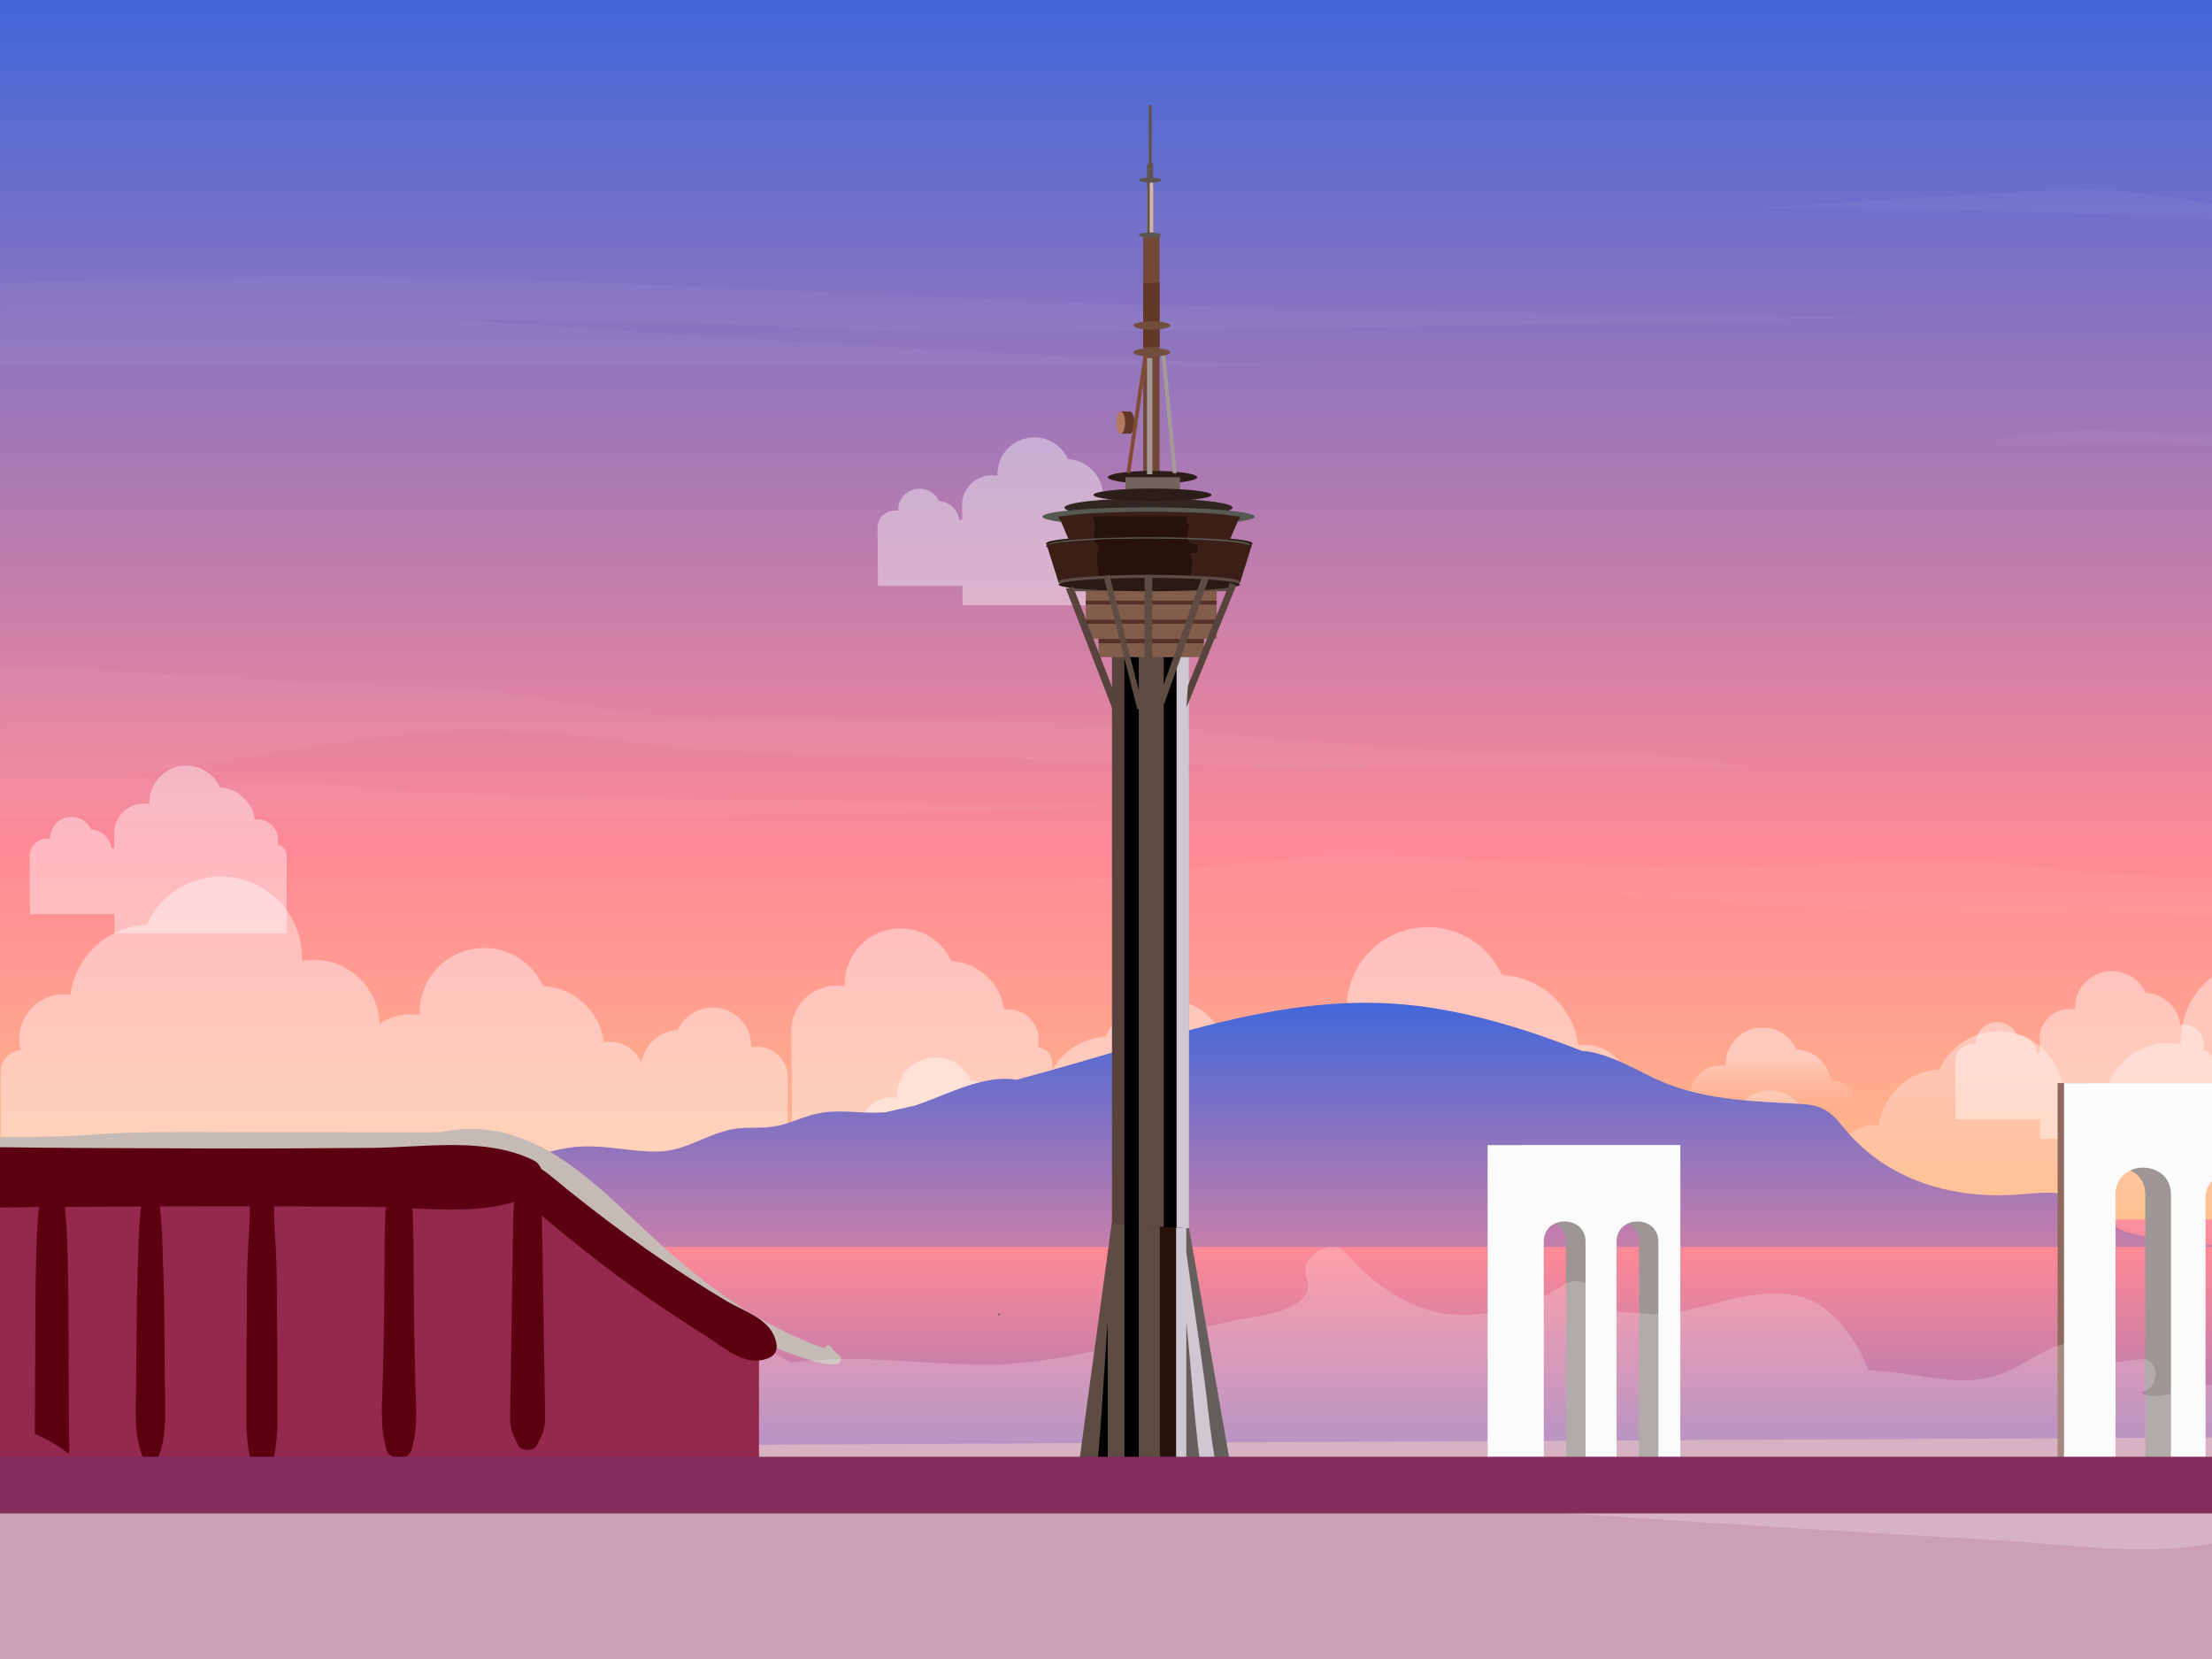 <svg width="1600" height="1200" viewBox="0 0 1600 1200" fill="none" xmlns="http://www.w3.org/2000/svg">
<rect x="0" y="0" width="1600" height="1200" fill="#808080" stroke="none"/>
<g clip-path="url(#clip0)">
<rect width="1600" height="1200" fill="url(#paint0_linear)"/>
<path d="M1721 882H-27V1205H1721V882Z" fill="url(#paint1_linear)"/>
<path opacity="0.4" d="M1340.76 800.327C1341.07 799.129 1341.23 797.893 1341.23 796.653C1341.23 794.729 1340.85 792.824 1340.11 791.046C1339.37 789.269 1338.29 787.655 1336.93 786.295C1335.57 784.936 1333.95 783.859 1332.17 783.125C1330.39 782.392 1328.49 782.017 1326.56 782.021C1325.85 782.009 1325.13 782.062 1324.43 782.178C1323.61 775.986 1320.65 770.275 1316.06 766.037C1311.47 761.799 1305.54 759.299 1299.31 758.972C1296.8 753.399 1292.45 748.854 1287 746.096C1281.55 743.337 1275.31 742.532 1269.33 743.813C1263.36 745.095 1258 748.387 1254.16 753.14C1250.32 757.893 1248.22 763.819 1248.22 769.931V770.999C1246.92 770.771 1245.61 770.655 1244.29 770.653C1238.84 770.646 1233.59 772.702 1229.6 776.406C1225.6 780.111 1223.16 785.191 1222.75 790.624V790.624V802.777H1221.93C1221.52 802.745 1221.1 802.745 1220.68 802.777C1220.21 799.178 1218.49 795.858 1215.82 793.397C1213.15 790.936 1209.7 789.488 1206.08 789.306C1204.62 786.085 1202.1 783.459 1198.95 781.863C1195.79 780.267 1192.19 779.796 1188.73 780.529C1185.27 781.262 1182.17 783.154 1179.93 785.892C1177.7 788.631 1176.46 792.051 1176.43 795.586C1176.42 795.784 1176.42 795.984 1176.43 796.182C1175.68 796.056 1174.91 795.993 1174.14 795.994C1170.97 795.984 1167.92 797.173 1165.59 799.322C1163.26 801.471 1161.83 804.421 1161.58 807.581V807.581L1161.83 850.569H1222.97V864.574H1347.41V807.707C1347.42 805.868 1346.74 804.093 1345.51 802.728C1344.28 801.363 1342.59 800.507 1340.76 800.327V800.327Z" fill="url(#paint2_linear)"/>
<path opacity="0.4" d="M1593.44 759.506C1593.76 758.307 1593.91 757.072 1593.91 755.832C1593.91 751.943 1592.37 748.213 1589.62 745.463C1586.87 742.713 1583.14 741.168 1579.25 741.168C1578.53 741.172 1577.82 741.225 1577.11 741.325C1576.28 735.139 1573.32 729.436 1568.73 725.204C1564.15 720.972 1558.22 718.477 1551.99 718.151C1549.48 712.578 1545.14 708.033 1539.68 705.274C1534.23 702.516 1527.99 701.71 1522.02 702.992C1516.04 704.274 1510.69 707.566 1506.84 712.319C1503 717.072 1500.9 722.998 1500.9 729.11V730.178C1499.61 729.927 1498.29 729.8 1496.98 729.801C1491.53 729.801 1486.28 731.859 1482.29 735.562C1478.29 739.265 1475.85 744.341 1475.43 749.772V749.772V761.924H1474.62C1474.2 761.893 1473.78 761.893 1473.36 761.924C1472.89 758.323 1471.18 755 1468.51 752.537C1465.84 750.075 1462.39 748.629 1458.76 748.453C1457.3 745.232 1454.79 742.607 1451.63 741.011C1448.48 739.414 1444.87 738.944 1441.41 739.677C1437.96 740.409 1434.85 742.301 1432.62 745.04C1430.38 747.778 1429.15 751.198 1429.12 754.733C1429.1 754.932 1429.1 755.131 1429.12 755.33C1428.36 755.204 1427.59 755.14 1426.83 755.141C1423.66 755.132 1420.6 756.321 1418.27 758.47C1415.94 760.619 1414.51 763.569 1414.27 766.728L1414.49 809.716H1475.65V823.721H1600.28V766.791C1600.28 764.935 1599.57 763.15 1598.3 761.797C1597.03 760.445 1595.29 759.626 1593.44 759.506V759.506Z" fill="url(#paint3_linear)"/>
<path opacity="0.4" d="M750.671 757.653C751.125 755.835 751.357 753.969 751.362 752.095C751.362 746.266 749.046 740.675 744.924 736.553C740.802 732.431 735.211 730.115 729.381 730.115C728.33 730.123 727.28 730.206 726.241 730.366C725.003 720.994 720.515 712.353 713.561 705.949C706.606 699.546 697.626 695.785 688.183 695.323C684.396 686.895 677.833 680.021 669.59 675.848C661.347 671.674 651.922 670.454 642.888 672.39C633.854 674.326 625.756 679.302 619.948 686.487C614.139 693.672 610.969 702.631 610.968 711.871C610.968 712.405 610.968 712.938 610.968 713.472C608.999 713.119 607.003 712.941 605.002 712.938C596.77 712.938 588.842 716.047 582.805 721.642C576.767 727.238 573.065 734.907 572.439 743.115V743.115L573.067 855.059H761.128V768.675C761.124 765.85 760.038 763.133 758.093 761.083C756.149 759.033 753.493 757.806 750.671 757.653V757.653Z" fill="url(#paint4_linear)"/>
<path opacity="0.4" d="M200.652 611.042C200.969 609.833 201.127 608.587 201.123 607.337C201.115 603.453 199.566 599.731 196.817 596.988C194.068 594.245 190.343 592.704 186.459 592.704C185.744 592.708 185.031 592.761 184.324 592.861C183.498 586.671 180.536 580.965 175.949 576.727C171.362 572.49 165.438 569.989 159.203 569.656C156.719 564.052 152.385 559.473 146.926 556.685C141.467 553.898 135.216 553.071 129.221 554.345C123.225 555.618 117.85 558.914 113.996 563.68C110.141 568.445 108.042 574.391 108.051 580.52V581.588C106.755 581.36 105.441 581.244 104.126 581.243C98.677 581.235 93.427 583.291 89.431 586.995C85.435 590.7 82.989 595.78 82.585 601.214V613.397C82.313 613.382 82.04 613.382 81.768 613.397C81.35 613.366 80.93 613.366 80.512 613.397C80.044 609.799 78.324 606.48 75.655 604.023C72.985 601.566 69.535 600.126 65.911 599.957C64.452 596.737 61.938 594.111 58.783 592.515C55.629 590.919 52.023 590.448 48.565 591.181C45.106 591.914 42.002 593.806 39.765 596.544C37.529 599.282 36.295 602.702 36.268 606.238C36.252 606.447 36.252 606.657 36.268 606.866C35.514 606.713 34.745 606.64 33.976 606.646C30.807 606.636 27.751 607.825 25.422 609.974C23.092 612.123 21.661 615.073 21.416 618.233V618.233L21.667 661.221H82.804V675.257H207.34V618.201C207.308 616.392 206.607 614.659 205.372 613.337C204.136 612.015 202.455 611.197 200.652 611.042V611.042Z" fill="url(#paint5_linear)"/>
<path opacity="0.4" d="M813.975 373.462C814.291 372.263 814.45 371.028 814.446 369.788C814.446 365.904 812.905 362.179 810.162 359.43C807.418 356.68 803.697 355.132 799.813 355.124C799.088 355.127 798.364 355.179 797.646 355.281C796.82 349.094 793.856 343.391 789.269 339.159C784.681 334.927 778.758 332.433 772.525 332.107C770.017 326.533 765.673 321.988 760.219 319.23C754.765 316.471 748.53 315.666 742.554 316.948C736.578 318.23 731.222 321.521 727.379 326.274C723.536 331.027 721.438 336.954 721.436 343.066V344.133C720.143 343.879 718.829 343.753 717.511 343.756C712.039 343.751 706.768 345.823 702.764 349.553C698.76 353.283 696.32 358.394 695.939 363.853V363.853V376.005H695.154C694.725 375.974 694.295 375.974 693.866 376.005C693.399 372.404 691.68 369.081 689.011 366.619C686.342 364.156 682.892 362.71 679.265 362.534C677.806 359.314 675.292 356.688 672.137 355.092C668.982 353.495 665.377 353.025 661.919 353.758C658.46 354.49 655.356 356.383 653.119 359.121C650.883 361.859 649.649 365.279 649.622 368.814C649.622 369.003 649.622 369.223 649.622 369.411C648.865 369.285 648.098 369.222 647.33 369.223C644.161 369.213 641.105 370.402 638.776 372.551C636.446 374.7 635.015 377.65 634.77 380.809L635.021 423.797H696.19V437.802H820.632V380.747C820.631 378.921 819.948 377.161 818.716 375.813C817.485 374.465 815.793 373.626 813.975 373.462V373.462Z" fill="url(#paint6_linear)"/>
<path opacity="0.4" d="M1780.84 819.608C1781.51 816.96 1781.85 814.238 1781.84 811.506C1781.84 802.978 1778.46 794.8 1772.43 788.77C1766.4 782.739 1758.22 779.352 1749.69 779.352C1748.1 779.355 1746.52 779.47 1744.95 779.697C1743.15 766.085 1736.63 753.536 1726.53 744.231C1716.43 734.926 1703.4 729.454 1689.68 728.765C1684.17 716.524 1674.63 706.542 1662.65 700.482C1650.67 694.423 1636.97 692.652 1623.84 695.465C1610.71 698.278 1598.95 705.505 1590.5 715.941C1582.05 726.377 1577.44 739.392 1577.42 752.818C1577.42 753.603 1577.42 754.388 1577.42 755.173C1574.56 754.657 1571.66 754.394 1568.76 754.388C1556.78 754.387 1545.24 758.919 1536.46 767.073C1527.68 775.228 1522.32 786.401 1521.44 798.349H1521.22V800.924C1514.82 796.312 1507.12 793.839 1499.24 793.859C1496.93 793.86 1494.63 794.07 1492.36 794.487C1492.36 793.89 1492.36 793.262 1492.36 792.634C1492.36 781.946 1488.69 771.582 1481.97 763.271C1475.25 754.96 1465.88 749.204 1455.43 746.963C1444.98 744.723 1434.08 746.133 1424.54 750.958C1415 755.783 1407.41 763.733 1403.02 773.48C1392.11 774.038 1381.75 778.397 1373.72 785.802C1365.68 793.207 1360.5 803.19 1359.06 814.018C1357.82 813.828 1356.56 813.734 1355.29 813.736C1350.3 813.741 1345.42 815.207 1341.24 817.951C1337.07 820.696 1333.79 824.601 1331.81 829.185C1330.9 822.775 1327.79 816.88 1323.01 812.513C1318.23 808.146 1312.08 805.581 1305.62 805.257C1303.02 799.435 1298.5 794.683 1292.81 791.796C1287.13 788.909 1280.62 788.062 1274.39 789.397C1268.15 790.732 1262.57 794.169 1258.56 799.131C1254.56 804.093 1252.38 810.28 1252.39 816.656V817.786C1251.04 817.532 1249.66 817.406 1248.28 817.41C1242.66 817.444 1237.26 819.576 1233.14 823.387C1229.01 827.198 1226.46 832.413 1225.99 838.009V838.009L1226.46 915.161H1319.09V958.086H1522.32V960.849H1795.5V835.622C1795.5 831.603 1794 827.73 1791.28 824.765C1788.57 821.801 1784.84 819.961 1780.84 819.608V819.608Z" fill="url(#paint7_linear)"/>
<g opacity="0.2">
<path opacity="0.2" d="M0.157 205.152C0.157 205.152 113.483 199.846 243.765 199.846C374.048 199.846 656.499 214.541 785.682 219.22C914.866 223.899 1359.85 229.802 1359.85 229.802C1359.85 229.802 848.013 240.353 710.509 240.353C573.004 240.353 551.997 230.933 325.376 230.933C325.376 230.933 820.883 266.164 1013.46 265.003H0.157V205.152Z" fill="white"/>
<path opacity="0.2" d="M1795.5 619.048C1795.5 619.048 1683.65 641.939 1565.65 634.748C1447.65 627.557 1459.11 622.408 1399.66 622.408C1340.22 622.408 1284.74 629.065 1210.16 627.495C1135.58 625.925 1005.27 617.132 963.6 618.891C921.931 620.649 772.054 638.862 772.054 638.862C772.054 638.862 1070.61 639.144 1181.59 647.968C1292.56 656.792 1407.01 662.036 1488.03 660.277C1569.04 658.519 1669.74 667.625 1705.57 675.255C1741.4 682.886 1780.72 684.676 1758.95 694.63C1737.19 704.584 1676.18 711.649 1676.18 711.649L1795.35 715.763L1795.5 619.048Z" fill="white"/>
<path opacity="0.2" d="M1795.51 311.131C1769.35 316.049 1742.71 317.935 1716.13 316.751C1675.3 314.302 1679.32 312.481 1658.79 312.481C1638.25 312.481 1619.1 314.773 1593.32 314.239C1567.54 313.706 1522.54 310.66 1508.16 311.099C1493.78 311.539 1442.06 318.007 1442.06 318.007C1442.06 318.007 1545.18 318.007 1583.36 321.148C1621.55 324.288 1661.24 326.015 1689.21 325.418C1717.19 324.821 1752.02 327.93 1764.36 330.568C1776.7 333.206 1790.33 333.708 1782.82 337.288C1775.32 340.867 1754.21 343.16 1754.21 343.16L1795.38 344.573L1795.51 311.131Z" fill="white"/>
<path opacity="0.2" d="M0.157 484.495C0.157 484.495 57.997 483.49 103.78 486.567C149.562 489.645 276.83 497.118 317.306 497.118C357.782 497.118 463.509 520.92 517.644 520.041C571.779 519.162 835.579 520.92 869.021 527.954C902.463 534.988 1066.31 546.449 1149.96 545.57C1233.62 544.691 1262.73 555.398 1262.73 555.398C1262.73 555.398 1054 552.761 979.144 555.398C904.284 558.036 852.347 550.123 801.258 550.123C750.168 550.123 580.226 543.843 535.292 543.843C490.357 543.843 398.792 525.348 332.755 527.985C266.719 530.623 87.043 562.307 87.043 562.307C87.043 562.307 172.485 564.505 202.85 564.505C233.215 564.505 284.304 573.736 314.26 573.736C344.217 573.736 438.42 577.285 483.825 577.724C529.231 578.164 842.675 583.439 842.675 583.439C842.675 583.439 530.048 590.473 481.565 590.473H0.157V484.495Z" fill="white"/>
<path opacity="0.2" d="M1262.88 151.111C1262.88 151.111 1463.38 137.044 1511.52 137.044C1559.65 137.044 1672.51 161.693 1672.51 161.693C1672.51 161.693 1431.1 148.756 1262.88 151.111Z" fill="white"/>
</g>
<path opacity="0.4" d="M1177.47 796.057C1178.17 793.414 1178.52 790.69 1178.51 787.956C1178.5 779.425 1175.11 771.246 1169.07 765.217C1163.04 759.188 1154.85 755.801 1146.32 755.801C1144.75 755.804 1143.17 755.92 1141.61 756.146C1139.8 742.535 1133.28 729.99 1123.17 720.69C1113.07 711.391 1100.03 705.926 1086.32 705.245C1080.81 692.993 1071.28 682.998 1059.29 676.93C1047.31 670.861 1033.61 669.086 1020.48 671.901C1007.34 674.715 995.575 681.95 987.132 692.396C978.69 702.842 974.086 715.867 974.089 729.299C974.089 730.084 974.089 730.869 974.089 731.622C971.229 731.105 968.328 730.842 965.422 730.837C953.447 730.844 941.917 735.38 933.146 743.533C924.375 751.687 919.012 762.856 918.132 774.799H917.881V777.373C911.477 772.774 903.785 770.313 895.9 770.34C893.583 770.34 891.271 770.551 888.992 770.968C888.992 770.34 888.992 769.712 888.992 769.084C888.989 758.395 885.321 748.031 878.601 739.72C871.88 731.409 862.514 725.653 852.063 723.413C841.612 721.172 830.71 722.582 821.173 727.407C811.636 732.233 804.041 740.182 799.656 749.929C788.745 750.481 778.373 754.838 770.341 762.245C762.31 769.651 757.127 779.637 755.695 790.468C750.106 789.628 744.397 790.664 739.46 793.414C734.523 796.164 730.636 800.472 728.408 805.666C727.51 799.25 724.404 793.347 719.624 788.974C714.844 784.601 708.69 782.031 702.219 781.707C699.677 775.788 695.16 770.934 689.439 767.974C683.717 765.015 677.146 764.132 670.846 765.477C664.546 766.822 658.909 770.312 654.895 775.351C650.881 780.389 648.74 786.664 648.838 793.105C648.838 793.482 648.838 793.859 648.838 794.236C647.481 793.983 646.104 793.857 644.724 793.859C639.046 793.859 633.578 796.004 629.415 799.864C625.251 803.725 622.7 809.016 622.272 814.678V814.678L622.712 891.861H715.345V934.755H918.886V937.518H1192.07V812.071C1192.07 808.064 1190.57 804.203 1187.87 801.242C1185.17 798.28 1181.46 796.432 1177.47 796.057V796.057Z" fill="url(#paint8_linear)"/>
<path opacity="0.4" d="M15.041 759.506C13.803 754.749 13.671 749.771 14.657 744.955C15.643 740.14 17.72 735.614 20.728 731.726C23.736 727.839 27.596 724.693 32.01 722.53C36.424 720.367 41.275 719.245 46.191 719.25C47.777 719.254 49.362 719.37 50.932 719.595C52.737 705.987 59.255 693.442 69.352 684.142C79.45 674.842 92.487 669.376 106.198 668.694C111.7 656.442 121.238 646.447 133.22 640.378C145.202 634.31 158.903 632.535 172.036 635.349C185.169 638.164 196.939 645.398 205.381 655.844C213.824 666.29 218.428 679.316 218.425 692.747C218.425 693.532 218.425 694.317 218.425 695.102C221.282 694.559 224.183 694.286 227.092 694.286C239.067 694.293 250.597 698.829 259.367 706.982C268.138 715.136 273.502 726.304 274.381 738.247H274.633V740.665C281.043 736.079 288.731 733.619 296.613 733.631C298.93 733.632 301.242 733.842 303.521 734.259C303.521 733.631 303.521 733.003 303.521 732.375C303.515 721.684 307.177 711.315 313.896 702.999C320.615 694.684 329.984 688.926 340.438 686.687C350.891 684.449 361.797 685.865 371.332 690.7C380.867 695.535 388.454 703.496 392.826 713.252C403.734 713.797 414.106 718.148 422.138 725.549C430.17 732.95 435.354 742.932 436.787 753.759C442.376 752.92 448.085 753.956 453.022 756.705C457.959 759.455 461.846 763.764 464.074 768.957C464.978 762.544 468.085 756.645 472.864 752.273C477.643 747.901 483.794 745.329 490.263 744.998C492.904 739.252 497.424 734.578 503.078 731.744C508.731 728.911 515.182 728.089 521.366 729.413C527.549 730.736 533.098 734.127 537.096 739.027C541.095 743.926 543.305 750.042 543.362 756.366C543.362 756.742 543.362 757.088 543.362 757.465C544.718 757.212 546.095 757.086 547.475 757.088C553.153 757.088 558.622 759.232 562.785 763.093C566.948 766.954 569.499 772.245 569.927 777.907V777.907L569.487 855.09H476.855V897.984H273.691V900.81H0.502V775.52C0.507 771.523 1.997 767.67 4.684 764.71C7.371 761.75 11.063 759.895 15.041 759.506V759.506Z" fill="url(#paint9_linear)"/>
<path d="M1693.43 1117.23C1680.14 1134.53 1650.05 1139.78 1629.09 1146.06C1596.77 1155.73 1563.9 1163.78 1530.71 1170.75C1400.98 1197.85 1268.06 1206.27 1135.13 1208.59C1000.25 1210.92 862.443 1214.22 728.861 1195.06C658.887 1184.97 591.051 1165.68 520.841 1156.7C453.472 1148.1 384.379 1147.59 316.869 1155.31C259.166 1161.91 194.823 1185.01 145.817 1145.17C103.692 1111 100.671 1059.11 111.177 1012.52C119.778 974.446 130.008 926.043 159.53 894.289C146.928 892.57 134.421 889.921 121.96 886.015C120.472 885.552 121.075 883.783 122.613 883.969C137.493 885.829 152.367 886.663 167.246 886.804C168.362 885.829 169.428 884.803 170.594 883.828C182.774 874.066 205.746 859.142 222.993 868.622C229.131 871.97 232.338 877.364 232.806 882.848C277.207 877.595 321.237 867.969 364.619 859.599C368.71 837.933 403.536 829.84 421.854 829.237C439.985 828.634 457.931 833.284 476.113 832.912C496.059 832.494 510.888 820.36 529.91 816.776C538.325 815.197 546.413 816.077 554.833 815.428C566.877 814.498 574.875 810.175 586.17 806.732C604.719 801.012 622.016 806.219 640.801 804.455C647.914 802.876 654.936 801.293 662.004 799.619C686.133 791.531 711.101 777.069 735.325 781.02C764.289 773.163 793.163 764.793 822.178 756.097C887.828 736.432 955.434 718.994 1025.36 727.595C1066.79 732.712 1105.94 745.219 1144.06 760.048C1161.41 761.35 1179.77 771.67 1193.67 778.552C1228.83 795.939 1264.72 796.312 1303.91 798.589C1324.83 799.845 1328.23 810.678 1340.37 823.371C1349.76 833.183 1361.06 841.688 1373.61 848.153C1400.53 862.057 1431.68 866.566 1462.46 863.821C1478.59 862.334 1494.4 861.032 1508.9 869.029C1521.04 875.68 1525.59 887.583 1539.59 891.534C1569.72 900.09 1600.31 894.465 1628.16 911.154C1650.57 924.59 1666.1 946.583 1671.96 969.877C1672.33 971.505 1672.7 973.18 1673.03 974.854C1676.05 977.085 1678.94 979.458 1681.59 982.107C1700.7 1001.22 1697.72 1028.79 1698.6 1052.55C1699.29 1071.39 1706.41 1100.35 1693.43 1117.23Z" fill="url(#paint10_linear)"/>
<path d="M1759 902H-68V1210H1759V902Z" fill="url(#paint11_linear)"/>
<g style="mix-blend-mode:soft-light">
<path d="M1759 1039L-68 1048.07L-67.97 1203H1759V1039Z" fill="#CD9FB3"/>
</g>
<path d="M1085.23 828.235V1066.49H1102.68V898.118C1102.68 878.629 1132.92 878.659 1132.92 898.118V1066.49H1155.37V898.118C1155.37 878.629 1185.61 878.659 1185.61 898.118V1066.49H1201.49V828.235H1085.23V828.235Z" fill="#9E9694"/>
<path d="M1100.75 828.235H1075.96V1066.49H1100.75V828.235Z" fill="#313230"/>
<path d="M1492.97 783.433V1066.49H1530.08V864.027C1530.08 838.089 1570.32 838.129 1570.32 864.027V1066.49H1595.17V867.124C1595.17 841.186 1635.41 841.226 1635.41 867.124V1066.49H1658.68V783.433H1492.97Z" fill="#FCFBFD"/>
<path d="M1508.22 783.433C1510.15 791.455 1506.95 797.794 1501.54 801.61C1501.12 833.917 1500.9 866.229 1500.84 898.541C1501.18 904.086 1501.54 909.625 1501.77 915.175C1503.89 965.453 1504.04 1015.96 1503.63 1066.49H1520.78V864.027C1520.78 838.089 1561.03 838.129 1561.03 864.027V1066.49H1585.87V867.124C1585.87 841.186 1626.12 841.226 1626.12 867.124V1066.49H1649.39V783.433H1508.22Z" fill="#FCFBFD"/>
<path d="M1508.22 783.433C1510.15 791.455 1506.95 797.794 1501.54 801.61C1501.12 833.917 1500.9 866.229 1500.84 898.541C1501.18 904.086 1501.54 909.625 1501.77 915.175C1503.89 965.453 1504.04 1015.96 1503.63 1066.49H1511.48V864.027C1511.48 838.089 1551.73 838.129 1551.73 864.027V1066.49H1576.57V867.124C1576.57 841.186 1616.82 841.226 1616.82 867.124V1066.49H1640.09V783.433H1508.22Z" fill="#9E9694"/>
<path d="M1511.45 783.433H1488.32V1066.49H1511.45V783.433Z" fill="#8E6A5E"/>
<path d="M1630.27 1206.64C1498.95 1251.29 1363.85 1277.47 1230.31 1313.63C1188.4 1324.98 1146.72 1337.52 1105.16 1350.66H1658.68V1196.71C1649.25 1200.09 1639.79 1203.41 1630.27 1206.64Z" fill="#6A4E44"/>
<path d="M607.327 980.518C607.342 980.507 607.357 980.497 607.373 980.487C607.272 980.407 607.161 980.361 607.061 980.286C606.925 980.165 606.809 980.03 606.649 979.929C604.276 978.451 602.386 975.797 600.516 973.756C599.129 972.243 596.791 973.525 596.615 975.214C594.951 974.646 593.272 974.093 591.588 973.495C584.918 971.132 578.448 968.343 572.044 965.336C560.251 959.792 548.82 953.694 537.822 946.692C515.136 932.255 494.415 915.244 474.569 897.158C437.135 863.041 397.227 817.644 342.505 816.538C334.513 816.377 326.565 817.267 318.774 818.941C315.748 818.976 312.722 819.011 309.715 819.006C295.042 818.996 280.369 818.986 265.696 818.976C236.349 818.956 207.003 818.926 177.661 818.916C148.34 818.901 118.933 818.484 89.627 819.439C74.939 819.916 60.301 821.474 45.607 821.887C30.929 822.304 16.276 822.47 1.588 822.495C-14.629 822.525 -30.85 822.063 -47.062 821.776C-64.037 821.474 -80.591 820.359 -97.149 824.717C-102.281 826.069 -102.286 833.765 -97.149 835.122C-82.767 838.907 -68.778 838.45 -54.014 838.189C-39.341 837.927 -24.667 837.651 -9.994 837.404C19.398 836.912 48.714 837.907 78.04 839.727C107.306 841.546 136.763 840.828 166.075 840.903C195.421 840.978 224.768 840.888 254.109 840.868C258.769 840.863 263.424 840.863 268.084 840.858C263.514 844.341 259.251 848.277 255.16 852.238C251.234 856.034 255.28 862.604 260.408 861.252C273.829 857.718 286.054 852.334 298.822 846.885C304.07 844.643 309.535 842.607 315.109 840.938C328.003 841.114 340.992 841.34 353.73 840.104C355.585 839.923 357.153 839.385 358.48 838.631C375.652 842.356 391.517 851.183 406.049 861.473C426.935 876.267 445.826 894.006 465.607 910.233C485.769 926.776 506.228 943.309 528.386 957.138C540.154 964.482 552.43 971.238 565.253 976.571C571.652 979.236 578.247 981.493 584.893 983.453C591.608 985.434 598.757 987.942 605.789 986.459C608.599 985.876 609.031 982.357 607.327 980.518Z" fill="#C6BAB6"/>
<path d="M722.597 950.156C721.757 950.156 721.752 951.463 722.597 951.463C723.436 951.463 723.436 950.156 722.597 950.156Z" fill="#6A4E44"/>
<path opacity="0.2" d="M1669.38 1085.38C1606.7 1136.34 1521.11 1118.39 1446.34 1114.21C1290.63 1105.47 1134.97 1094.87 979.399 1084.13C900.081 1078.69 820.758 1073.2 741.44 1067.76C702.196 1065.06 662.861 1062.79 623.667 1059.63C616.74 1059.07 609.763 1058.46 602.791 1057.62C578.335 1059.34 553.83 1060.83 529.374 1061.99C508.126 1062.92 496.087 1041.35 501.013 1023.13C486.275 1007.5 496.409 980.303 516.169 974.728C535.231 969.334 551.367 974.125 568.337 983.374C569.78 984.163 571.223 984.907 572.66 985.651C617.152 979.141 664.254 986.536 709.912 987.139C749.9 987.652 790.532 977.563 829.404 969.193C850.466 964.639 871.478 959.939 892.496 955.289C907.606 951.987 953.777 948.548 945.036 924.696C939.084 908.424 963.68 893.731 974.794 907.399C991.996 928.461 1022.5 949.197 1049.98 950.73C1079.18 952.359 1107.02 945.618 1131.34 929.341C1144.17 920.785 1162.77 935.107 1157.8 949.659C1158.68 947.055 1190.72 950.544 1194.67 950.499C1209.26 950.358 1223.07 947.292 1237.07 943.662C1257.94 938.223 1279.75 932.317 1301.32 937.665C1319.36 942.084 1330.98 955.611 1341.17 970.4C1345.45 976.583 1348.51 983.882 1351.49 991.09C1360.47 991.789 1369.39 992.578 1378.27 993.784C1401.05 996.856 1423.65 1002.15 1446.2 994.252C1473.17 984.721 1500.08 954.219 1527.66 981.464C1528.96 982.72 1530.07 984.023 1531.15 985.324C1536.73 984.535 1542.35 983.836 1547.98 983.233C1562.25 981.7 1562.48 1002.11 1551.09 1006.39C1550.21 1006.71 1549.37 1007.13 1548.53 1007.5C1552.77 1009.78 1558.62 1010.52 1568.01 1008.62C1583.54 1005.5 1593.63 999.832 1610.18 1002.34C1642.92 1007.32 1665.74 1032.52 1675.23 1063.11C1677.47 1070.27 1675.37 1080.5 1669.38 1085.38Z" fill="url(#paint12_linear)"/>
<path d="M1075.96 828.235V1066.49H1116.63V898.118C1116.63 878.629 1146.87 878.659 1146.87 898.118V1066.49H1169.32V898.118C1169.32 878.629 1199.56 878.659 1199.56 898.118V1066.49H1215.44V828.235H1075.96V828.235Z" fill="#FBFBFC"/>
<path d="M1492.97 783.433V1066.49H1530.08V864.027C1530.08 838.089 1570.32 838.129 1570.32 864.027V1066.49H1595.17V867.124C1595.17 841.186 1635.41 841.226 1635.41 867.124V1066.49H1658.68V783.433H1492.97Z" fill="#FCFBFD"/>
<path d="M859.718 468.844H805.712V1042.53H859.718V468.844Z" fill="black"/>
<path d="M841.717 468.844H823.716V1042.53H841.717V468.844Z" fill="#5E4B42"/>
<path d="M860.056 468.844H851.054V1042.53H860.056V468.844Z" fill="#CEC9D0"/>
<path d="M813.331 468.844H804.329V1042.53H813.331V468.844Z" fill="#57423C"/>
<path d="M870.798 461.979H794.635V475.353H870.798V461.979Z" fill="#835D4B"/>
<path d="M880.029 449.685H785.403V461.975H880.029V449.685Z" fill="#835D4B"/>
<path d="M880.029 437.397H785.403V449.686H880.029V437.397Z" fill="#835D4B"/>
<path d="M834.103 135.917H829.675V279.312H834.103V135.917Z" fill="#E6C5BB"/>
<path d="M833.124 116.939V76H830.921V117.481C830.921 118.179 830.342 118.571 829.672 118.69V219.398H834.1V118.088C833.555 117.912 833.124 117.538 833.124 116.939Z" fill="#5E5451"/>
<path d="M834.103 130.222H831.597V219.395H834.103V130.222Z" fill="#D4B4AB"/>
<path d="M838.758 170.049H826.903V358.204H838.758V170.049Z" fill="#71483A"/>
<path d="M828.947 204.818C828.26 204.832 827.587 204.804 826.903 204.804V251.221C829.595 251.031 832.314 250.886 835.079 250.832C836.314 250.807 837.535 250.844 838.758 250.864V204.259C835.559 204.548 832.289 204.753 828.947 204.818Z" fill="#623827"/>
<path d="M880.029 425.104H785.403V437.394H880.029V425.104Z" fill="#835D4B"/>
<path d="M888.963 421.648H776.98V427.638H888.963V421.648Z" fill="#5C4E44"/>
<path d="M831.332 398.459C872.513 398.459 905.897 396.009 905.897 392.986C905.897 389.963 872.513 387.512 831.332 387.512C790.151 387.512 756.768 389.963 756.768 392.986C756.768 396.009 790.151 398.459 831.332 398.459Z" fill="#291A14"/>
<path d="M831.333 425.467C867.536 425.467 896.884 423.313 896.884 420.655C896.884 417.998 867.536 415.844 831.333 415.844C795.13 415.844 765.781 417.998 765.781 420.655C765.781 423.313 795.13 425.467 831.333 425.467Z" fill="#5C4C46"/>
<path d="M830.747 373.943C864.338 373.943 891.569 370.925 891.569 367.201C891.569 363.478 864.338 360.459 830.747 360.459C797.156 360.459 769.925 363.478 769.925 367.201C769.925 370.925 797.156 373.943 830.747 373.943Z" fill="#312621"/>
<path d="M830.748 380.451C873.134 380.451 907.495 377.432 907.495 373.709C907.495 369.985 873.134 366.966 830.748 366.966C788.361 366.966 754 369.985 754 373.709C754 377.432 788.361 380.451 830.748 380.451Z" fill="#575A53"/>
<path d="M888.957 391.825H773.704L765.781 373.413H896.883L888.957 391.825Z" fill="#3B1F16"/>
<path d="M831.332 379.765C867.535 379.765 896.883 377.611 896.883 374.953C896.883 372.296 867.535 370.142 831.332 370.142C795.129 370.142 765.781 372.296 765.781 374.953C765.781 377.611 795.129 379.765 831.332 379.765Z" fill="#3B1F16"/>
<path d="M859.096 387.385C858.855 386.903 858.727 386.395 858.804 385.884C859.119 383.726 859.551 381.591 860.039 379.462C858.472 378.318 857.603 376.484 858.319 374.923C858.554 374.406 858.849 373.91 859.142 373.413H790.692C790.686 373.529 790.698 373.645 790.692 373.759C791.933 377.083 791.952 380.904 791.745 383.97C791.618 385.821 791.368 387.76 790.919 389.676C791.339 390.406 791.771 391.104 792.197 391.823H859.942C859.148 391.025 858.662 390.054 858.81 389.137C858.898 388.552 859 387.97 859.096 387.385Z" fill="#27120B"/>
<path d="M896.884 421.646H765.781L756.768 392.986H905.894L896.884 421.646Z" fill="#3B1F16"/>
<path d="M861.935 412.573C862.386 409.948 862.696 407.055 862.244 404.44C861.901 402.456 861.22 400.486 860.717 398.524C860.323 396.991 859.619 394.99 859.252 392.986H792.903C792.932 393.031 792.943 393.088 792.971 393.136C793.343 393.752 793.71 394.391 794.076 394.995C795.191 396.829 794.703 398.68 793.409 399.992C793.392 407.174 793.954 414.51 795.637 421.649H859.514C860.527 418.663 861.404 415.651 861.935 412.573Z" fill="#27120B"/>
<path d="M831.333 425.467C867.536 425.467 896.884 423.313 896.884 420.655C896.884 417.998 867.536 415.844 831.333 415.844C795.13 415.844 765.781 417.998 765.781 420.655C765.781 423.313 795.13 425.467 831.333 425.467Z" fill="#5C4C46"/>
<path d="M831.332 399.293C871.561 399.293 904.174 396.898 904.174 393.945C904.174 390.991 871.561 388.596 831.332 388.596C791.103 388.596 758.491 390.991 758.491 393.945C758.491 396.898 791.103 399.293 831.332 399.293Z" fill="#575A53"/>
<path d="M830.472 400.63C871.176 400.63 904.174 398.172 904.174 395.14C904.174 392.108 871.176 389.65 830.472 389.65C789.768 389.65 756.771 392.108 756.771 395.14C756.771 398.172 789.768 400.63 830.472 400.63Z" fill="#3B1F16"/>
<path d="M865.727 394.017C865.699 393.827 865.73 393.642 865.744 393.458C864.867 393.606 863.956 393.654 863.033 393.489C861.165 393.157 859.28 391.644 858.877 390.068C850.134 389.796 840.538 389.645 830.472 389.645C816.096 389.645 802.728 389.955 791.396 390.486C791.83 391.232 792.267 391.956 792.707 392.689C792.909 392.947 793.082 393.225 793.21 393.535C793.499 394.014 793.786 394.517 794.075 394.991C795.163 396.779 794.723 398.582 793.502 399.885C804.375 400.356 816.993 400.626 830.472 400.626C843.528 400.626 855.78 400.373 866.414 399.928C866.247 397.921 866.008 395.939 865.727 394.017Z" fill="#27120B"/>
<path d="M865.727 394.017C865.699 393.827 865.73 393.642 865.744 393.458C864.867 393.606 863.956 393.654 863.033 393.489C861.165 393.157 859.28 391.644 858.877 390.068C850.134 389.796 840.538 389.645 830.472 389.645C816.096 389.645 802.728 389.955 791.396 390.486C791.83 391.232 792.267 391.956 792.707 392.689C792.909 392.947 793.082 393.225 793.21 393.535C793.499 394.014 793.786 394.517 794.075 394.991C795.163 396.779 794.723 398.582 793.502 399.885C804.375 400.356 816.993 400.626 830.472 400.626C843.528 400.626 855.78 400.373 866.414 399.928C866.247 397.921 866.008 395.939 865.727 394.017Z" fill="#27120B"/>
<path d="M880.029 434.504H785.403V437.397H880.029V434.504Z" fill="#543227"/>
<path d="M880.029 448.241H785.403V451.134H880.029V448.241Z" fill="#543227"/>
<path d="M870.798 461.99H794.635V465.328H870.798V461.99Z" fill="#543227"/>
<path d="M831.333 427.635C867.536 427.635 896.884 425.481 896.884 422.823C896.884 420.166 867.536 418.011 831.333 418.011C795.13 418.011 765.781 420.166 765.781 422.823C765.781 425.481 795.13 427.635 831.333 427.635Z" fill="#291A14"/>
<path d="M833.64 349.856C851.485 349.856 865.951 347.779 865.951 345.218C865.951 342.656 851.485 340.579 833.64 340.579C815.794 340.579 801.328 342.656 801.328 345.218C801.328 347.779 815.794 349.856 833.64 349.856Z" fill="#2C1D18"/>
<path d="M853.487 345.218H814.021V356.119H853.487V345.218Z" fill="#71625C"/>
<path d="M833.641 362.628C857.223 362.628 876.339 360.552 876.339 357.99C876.339 355.428 857.223 353.351 833.641 353.351C810.059 353.351 790.942 355.428 790.942 357.99C790.942 360.552 810.059 362.628 833.641 362.628Z" fill="#2C1D18"/>
<path d="M817.367 313.673C819.089 313.673 820.484 310.074 820.484 305.634C820.484 301.193 819.089 297.594 817.367 297.594C815.646 297.594 814.25 301.193 814.25 305.634C814.25 310.074 815.646 313.673 817.367 313.673Z" fill="#623827"/>
<path d="M817.367 297.594H810.673V313.676H817.367V297.594Z" fill="#623827"/>
<path d="M810.674 313.675C812.395 313.675 813.791 310.075 813.791 305.635C813.791 301.195 812.395 297.596 810.674 297.596C808.952 297.596 807.557 301.195 807.557 305.635C807.557 310.075 808.952 313.675 810.674 313.675Z" fill="#B47961"/>
<path d="M851.17 342.19L848.408 342.355L839.86 254.246L842.62 254.082L851.17 342.19Z" fill="#A39A99"/>
<path d="M817.561 342.24L814.808 341.996L827.562 254.2L830.313 254.444L817.561 342.24Z" fill="#814C37"/>
<path d="M833.515 259.002H829.674V343.048H833.515V259.002Z" fill="#A39A99"/>
<path d="M833.177 238.399C840.569 238.399 846.562 237.063 846.562 235.415C846.562 233.767 840.569 232.432 833.177 232.432C825.785 232.432 819.792 233.767 819.792 235.415C819.792 237.063 825.785 238.399 833.177 238.399Z" fill="#734D3D"/>
<path d="M833.177 257.815C840.569 257.815 846.562 256.48 846.562 254.832C846.562 253.184 840.569 251.848 833.177 251.848C825.785 251.848 819.792 253.184 819.792 254.832C819.792 256.48 825.785 257.815 833.177 257.815Z" fill="#734D3D"/>
<path d="M831.888 132.12C836.361 132.12 839.987 131.27 839.987 130.221C839.987 129.172 836.361 128.322 831.888 128.322C827.415 128.322 823.789 129.172 823.789 130.221C823.789 131.27 827.415 132.12 831.888 132.12Z" fill="#5E5451"/>
<path d="M839.987 170.05C839.987 171.098 836.362 171.95 831.888 171.95C827.414 171.95 823.789 171.101 823.789 170.05C823.789 169 827.414 168.151 831.888 168.151C836.362 168.151 839.987 169.003 839.987 170.05Z" fill="#5E5451"/>
<path d="M804.911 513.395L770.962 425.735L776.262 424.477L810.212 512.137L804.911 513.395Z" fill="#57423C"/>
<path d="M858.298 511.549L894.317 423.173L889.599 421.53L859.377 495.688C858.724 500.955 858.639 506.263 858.298 511.549Z" fill="#57423C"/>
<path d="M833.515 415.844H827.977V507.887H833.515V415.844Z" fill="#5E4B42"/>
<path d="M842.04 509.258L837.169 507.958L869.174 418.018L874.045 419.318L842.04 509.258Z" fill="#5E4B42"/>
<path d="M822.657 513.043L798.266 416.855L802.456 415.666L826.844 511.854L822.657 513.043Z" fill="#5E4B42"/>
<path d="M891.109 1066.39H782.172L804.329 884.919L860.053 888.533L891.109 1066.39Z" fill="#27120B"/>
<path d="M850.713 1066.38H891.109L860.053 888.531L850.713 887.927V1066.38Z" fill="#CEC9D0"/>
<path d="M871.55 1000.91C873.452 1015.42 874.84 1029.97 876.998 1044.46C878.088 1051.78 879.334 1059.09 880.634 1066.39H891.107L860.053 888.536L858.097 888.408V905.887C860.393 922.644 862.857 939.388 865.287 956.134C867.456 971.052 869.594 985.973 871.55 1000.91Z" fill="#645F5C"/>
<path d="M864.72 1028.77C862.721 1008.65 861.259 988.464 859.314 968.334C858.92 964.263 858.5 960.198 858.094 956.13V1066.38H869.117C867.502 1053.87 865.969 1041.34 864.72 1028.77Z" fill="#645F5C"/>
<path d="M838.949 886.941L804.145 884.919L779.402 1066.39H838.949V886.941Z" fill="#5E4B42"/>
<path d="M823.715 884.919H813.328V1062.77H823.715V884.919Z" fill="black"/>
<path d="M796.31 1028.77C797.8 1008.65 798.891 988.464 800.344 968.334C800.636 964.263 800.951 960.198 801.255 956.13V1066.38H793.028C794.232 1053.87 795.379 1041.34 796.31 1028.77Z" fill="black"/>
<path d="M466.612 911.369C449.646 903.376 432.892 894.951 416.575 885.652C399.182 875.739 381.895 864.574 366.03 851.816H-66.742V1054.71H549.016V956.555C521.932 940.947 494.078 926.444 466.612 911.369Z" fill="#95294D"/>
<path d="M561.628 972.159C558.733 954.178 538.882 949.096 524.686 940.585C505.464 929.059 486.638 916.864 468.26 904.03C448.525 890.247 429.408 875.634 410.603 860.604C404.144 855.441 398.132 849.892 391.531 845.579C390.395 842.884 388.545 840.542 385.791 839.2C350.668 822.074 306.518 830.056 268.43 830.307C228.668 830.574 188.916 830.87 149.154 830.699C109.397 830.529 69.635 830.534 29.878 830.147C8.454 829.935 -12.925 829.488 -34.349 829.945C-53.049 830.343 -71.125 828.945 -87.648 838.918C-97.169 844.664 -97.169 858.578 -87.648 864.324C-71.05 874.342 -53.15 872.894 -34.349 873.297C-13.503 873.744 7.298 873.327 28.144 873.116C27.214 882.048 26.686 891.122 26.4 900.089C25.811 918.558 25.646 937.001 25.555 955.48C25.424 982.68 25.314 1009.88 25.208 1037.08C32.09 1040.04 38.584 1043.76 44.813 1048C46.587 1049.21 48.337 1050.46 50.091 1051.7C50.096 1049.97 50.101 1048.24 50.111 1046.51C50.121 1044.03 50.181 1041.53 49.925 1039.06C49.814 1011.2 49.704 983.338 49.568 955.48C49.478 937.001 49.312 918.558 48.724 900.089C48.442 891.242 47.824 882.36 47.01 873.548C46.994 873.362 46.964 873.186 46.949 873C65.342 872.864 83.73 872.749 102.123 872.693C102.018 873.623 101.912 874.563 101.802 875.478C100.806 883.903 100.439 892.378 100.168 900.854C99.615 918.156 98.997 935.443 98.851 952.755C98.705 969.671 98.559 986.586 98.409 1003.5C98.263 1020.45 96.765 1038.64 103.46 1054.58C105.677 1059.85 112.031 1059.86 114.248 1054.58C120.808 1038.97 119.456 1021.26 119.31 1004.66L118.863 952.755C118.717 935.83 118.124 918.925 117.581 902.01C117.309 893.529 116.932 885.079 116.032 876.634C115.892 875.322 115.746 873.985 115.6 872.648C126.785 872.613 137.969 872.588 149.154 872.538C159.645 872.492 170.141 872.543 180.632 872.553C180.888 885.919 179.41 899.582 178.983 912.837C178.45 929.476 178.616 946.17 178.455 962.819C178.299 979.091 178.31 995.362 178.289 1011.64C178.279 1019.77 178.038 1027.93 178.49 1036.05C178.983 1044.86 180.129 1052.71 182.376 1061.25C184.211 1068.23 194.687 1068.24 196.527 1061.25C198.769 1052.72 199.92 1044.86 200.412 1036.05C200.845 1028.32 200.623 1020.55 200.613 1012.8C200.593 996.137 200.603 979.478 200.448 962.819C200.292 946.552 200.357 930.265 199.955 913.999C199.618 900.341 198.015 886.316 198.276 872.563C221.661 872.638 245.045 872.774 268.435 872.93C271.954 872.955 275.533 873.05 279.147 873.181C279.011 874.719 278.901 876.247 278.805 877.76C278.328 885.406 278.288 893.147 278.222 900.803C278.081 917.316 278.001 933.829 277.835 950.342C277.669 966.473 277.197 982.604 276.865 998.73C276.538 1014.53 274.638 1031.28 279.187 1046.58C279.177 1050.73 282.359 1053.61 286.165 1054.5C286.356 1054.55 286.552 1054.58 286.743 1054.61C287.089 1054.67 287.436 1054.73 287.793 1054.76C288.06 1054.78 288.326 1054.78 288.592 1054.78C288.909 1054.78 289.221 1054.78 289.533 1054.76C289.839 1054.73 290.141 1054.68 290.447 1054.63C290.684 1054.59 290.915 1054.56 291.146 1054.5C294.941 1053.6 298.103 1050.73 298.093 1046.58C302.542 1031.63 300.757 1015.34 300.441 999.887C300.099 983.379 299.611 966.86 299.445 950.347C299.279 934.221 299.194 918.09 299.068 901.959C299.008 893.917 298.948 885.798 298.48 877.765C298.41 876.544 298.324 875.307 298.224 874.066C323.107 875.322 348.849 876.348 371.861 869.396C371.218 877.871 371.128 886.341 370.997 894.831C370.74 911.425 370.479 928.018 370.218 944.612C369.961 961.205 369.7 977.799 369.439 994.392C369.308 1002.88 369.142 1011.37 369.041 1019.86C368.991 1024.02 368.775 1028.35 369.579 1032.45C370.454 1036.91 372.676 1040.75 374.541 1044.84C376.984 1050.21 386.273 1050.21 388.716 1044.84C390.42 1041.1 392.486 1037.58 393.431 1033.53C394.467 1029.07 394.271 1024.41 394.216 1019.86C394.115 1011.37 393.949 1002.88 393.819 994.387C393.557 977.794 393.301 961.2 393.039 944.607C392.778 928.013 392.522 911.42 392.26 894.826C392.18 889.689 392.069 884.562 391.883 879.434C412.091 896.329 432.746 912.858 454.07 928.295C472.242 941.45 490.871 953.977 509.913 965.845C523.967 974.602 538.837 989.335 555.837 982.343C560.346 980.493 562.417 977.065 561.628 972.159Z" fill="#5C0011"/>
<path d="M1645.72 1053.71H-34.505V1094.69H1645.72V1053.71Z" fill="#832C5E"/>
</g>
<defs>
<linearGradient id="paint0_linear" x1="799.999" y1="1200" x2="799.999" y2="0" gradientUnits="userSpaceOnUse">
<stop stop-color="#FFFF79"/>
<stop offset="0.487" stop-color="#FF8996"/>
<stop offset="0.996" stop-color="#4267D9"/>
</linearGradient>
<linearGradient id="paint1_linear" x1="846.999" y1="1205" x2="846.999" y2="882.002" gradientUnits="userSpaceOnUse">
<stop offset="0.004" stop-color="#4267D9"/>
<stop offset="1" stop-color="#FF8996"/>
</linearGradient>
<linearGradient id="paint2_linear" x1="1254.47" y1="864.762" x2="1254.47" y2="743.272" gradientUnits="userSpaceOnUse">
<stop offset="0.52" stop-color="#F6E8CC" stop-opacity="0"/>
<stop offset="0.82" stop-color="white"/>
</linearGradient>
<linearGradient id="paint3_linear" x1="93929" y1="-1.96909e+06" x2="93929" y2="-1.9644e+06" gradientUnits="userSpaceOnUse">
<stop offset="0.52" stop-color="#F6E8CC" stop-opacity="0"/>
<stop offset="0.82" stop-color="white"/>
</linearGradient>
<linearGradient id="paint4_linear" x1="43895.3" y1="-2.98151e+06" x2="43895.3" y2="-2.97077e+06" gradientUnits="userSpaceOnUse">
<stop offset="0.52" stop-color="#F6E8CC" stop-opacity="0"/>
<stop offset="0.82" stop-color="white"/>
</linearGradient>
<linearGradient id="paint5_linear" x1="10022.3" y1="-1.96629e+06" x2="10022.3" y2="-1.96159e+06" gradientUnits="userSpaceOnUse">
<stop offset="0.52" stop-color="#F6E8CC" stop-opacity="0"/>
<stop offset="0.82" stop-color="white"/>
</linearGradient>
<linearGradient id="paint6_linear" x1="46934.9" y1="-1.95659e+06" x2="46934.9" y2="-1.95189e+06" gradientUnits="userSpaceOnUse">
<stop offset="0.52" stop-color="#F6E8CC" stop-opacity="0"/>
<stop offset="0.82" stop-color="white"/>
</linearGradient>
<linearGradient id="paint7_linear" x1="1510.7" y1="961.006" x2="1510.7" y2="694.13" gradientUnits="userSpaceOnUse">
<stop offset="0.19" stop-color="white" stop-opacity="0"/>
<stop offset="0.82" stop-color="white"/>
</linearGradient>
<linearGradient id="paint8_linear" x1="175164" y1="-4.34269e+06" x2="175164" y2="-4.32001e+06" gradientUnits="userSpaceOnUse">
<stop offset="0.19" stop-color="white" stop-opacity="0"/>
<stop offset="0.82" stop-color="white"/>
</linearGradient>
<linearGradient id="paint9_linear" x1="-2.65794e+06" y1="4.28686e+06" x2="-2.65794e+06" y2="4.26419e+06" gradientUnits="userSpaceOnUse">
<stop offset="0.19" stop-color="white" stop-opacity="0"/>
<stop offset="0.82" stop-color="white"/>
</linearGradient>
<linearGradient id="paint10_linear" x1="903.614" y1="1210.39" x2="903.614" y2="725.343" gradientUnits="userSpaceOnUse">
<stop stop-color="#FFFF79"/>
<stop offset="0.479" stop-color="#FF8996"/>
<stop offset="1" stop-color="#4267D9"/>
</linearGradient>
<linearGradient id="paint11_linear" x1="845.5" y1="1210" x2="845.5" y2="902" gradientUnits="userSpaceOnUse">
<stop stop-color="#4267D9"/>
<stop offset="1" stop-color="#FF8996"/>
</linearGradient>
<linearGradient id="paint12_linear" x1="-5.51729e+06" y1="3.51465e+06" x2="-5.51729e+06" y2="3.49607e+06" gradientUnits="userSpaceOnUse">
<stop offset="0.19" stop-color="white" stop-opacity="0"/>
<stop offset="0.82" stop-color="white"/>
</linearGradient>
<clipPath id="clip0">
<rect width="1600" height="1200" fill="white"/>
</clipPath>
</defs>
</svg>
